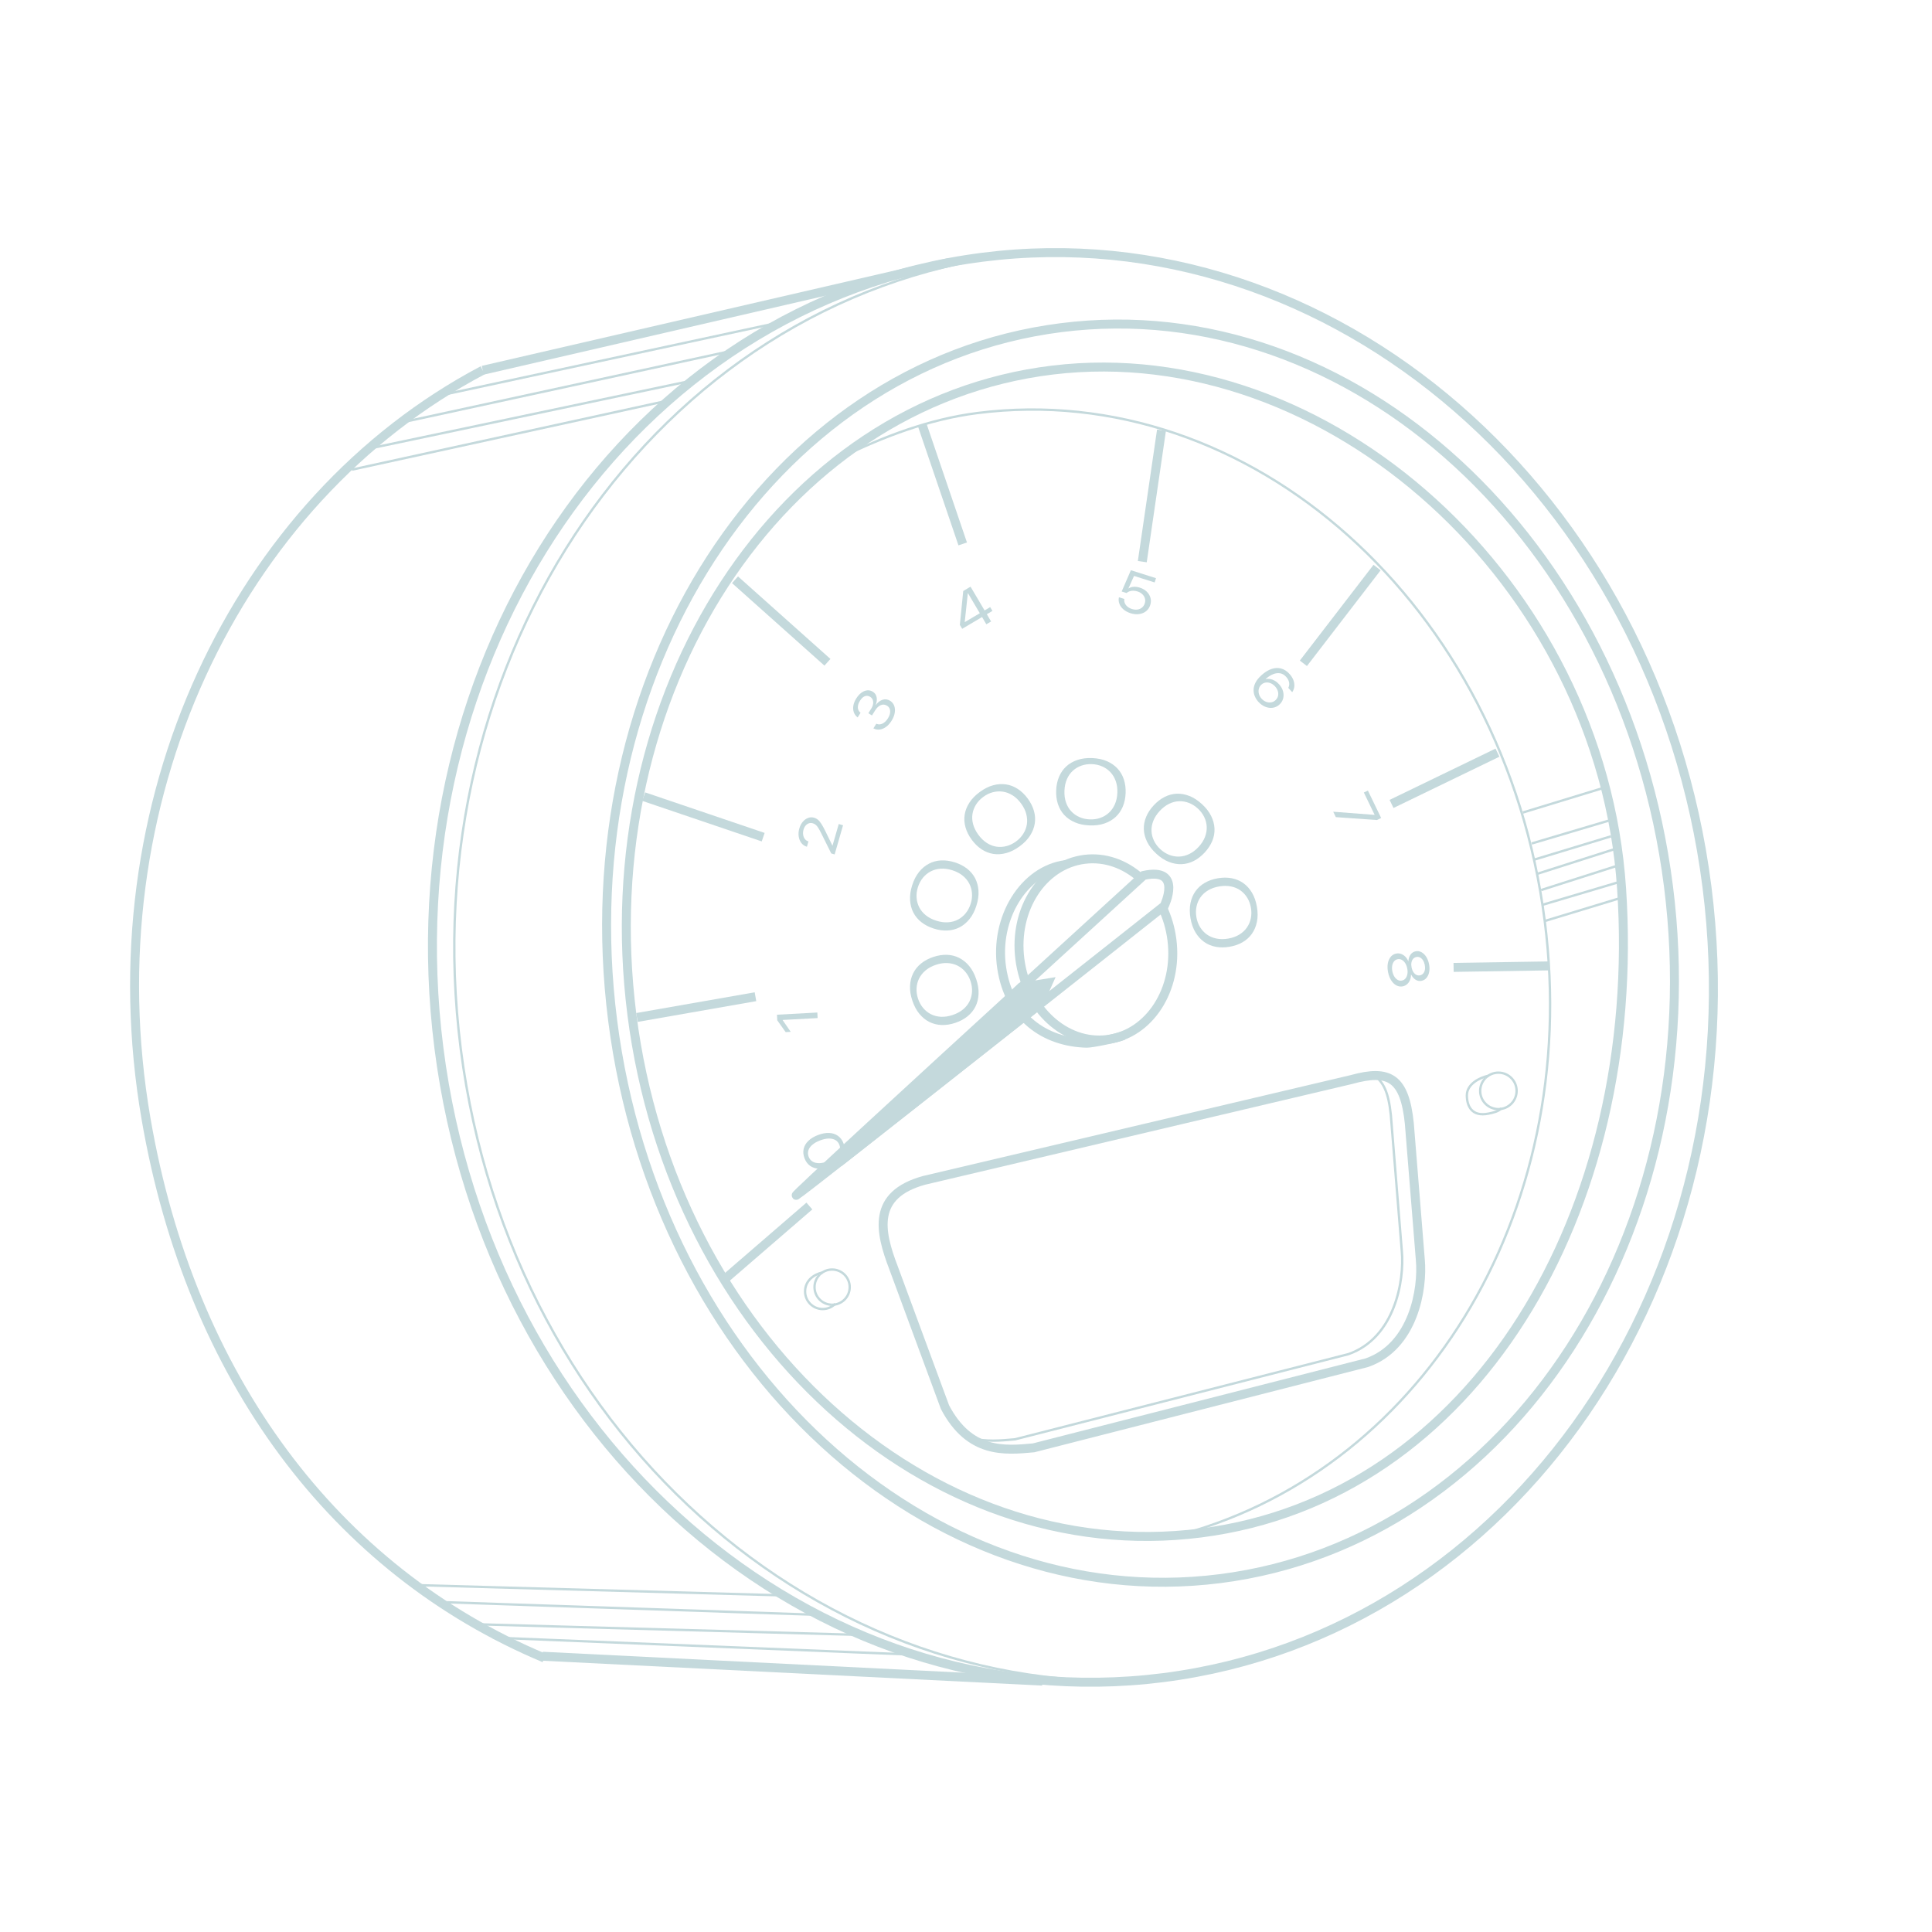 <svg width="646" height="646" viewBox="0 0 646 646" fill="none" xmlns="http://www.w3.org/2000/svg">
<path d="M542.204 297.078C549.441 405.079 492.9 500.941 401.513 512.588C310.126 524.235 224.963 446.623 211.283 339.244C197.602 231.866 260.509 134.77 351.967 123.734C444.065 112.62 535.352 194.778 542.204 297.078Z" stroke="#C4D9DC" stroke-width="3" stroke-miterlimit="10"/>
<path d="M281.41 152.83C295.505 145.996 310.602 140.176 326.718 138.119C418.1 126.472 503.073 202.513 516.511 307.954C529.106 406.809 473.982 493.466 391.794 513.88" stroke="#C4D9DC" stroke-width="0.785" stroke-miterlimit="10"/>
<path d="M408.005 527.841C505.488 515.419 572.582 411.717 557.865 296.214C543.148 180.712 452.192 97.148 354.709 109.57C257.227 121.991 190.132 225.693 204.849 341.196C219.566 456.698 310.522 540.262 408.005 527.841Z" stroke="#C4D9DC" stroke-width="3" stroke-miterlimit="10"/>
<path d="M389.012 560.941C506.09 546.023 587.453 427.613 570.742 296.465C554.031 165.317 445.574 71.093 328.497 86.011C211.42 100.929 130.057 219.339 146.767 350.487C163.478 481.635 271.935 575.859 389.012 560.941Z" stroke="#C4D9DC" stroke-width="3" stroke-miterlimit="10"/>
<path d="M388.36 302.751C388.467 302.964 388.573 303.184 388.68 303.403C390.257 306.675 391.353 310.326 391.851 314.22C393.973 330.852 384.306 345.789 370.27 347.579C356.234 349.369 343.129 337.331 341.013 320.699C338.891 304.067 348.558 289.13 362.594 287.34C369.488 286.463 376.15 288.917 381.401 293.611" stroke="#C4D9DC" stroke-width="3" stroke-miterlimit="10"/>
<path d="M375.629 346.262C373.418 347.181 364.9 348.858 363.377 348.817C349.4 348.473 337.427 340.275 334.932 323.626C332.448 307.041 342.323 290.877 356.365 289.093" stroke="#C4D9DC" stroke-width="3" stroke-miterlimit="10"/>
<path d="M382.387 292.71C382.387 292.71 364.628 308.921 343 328.718C308.657 360.157 264.552 400.64 266.259 399.674C269.033 398.097 389.292 302.917 389.292 302.917C389.292 302.917 395.658 289.824 382.387 292.71Z" stroke="#C4D9DC" stroke-width="3" stroke-miterlimit="10"/>
<path d="M350.455 328.646L347.029 336.334L280.543 388.678L341.381 330.122L350.455 328.646Z" fill="#C4D9DC" stroke="#C4D9DC" stroke-width="3" stroke-miterlimit="10"/>
<path d="M457.081 455.633L345.594 484.114C335.856 485.015 324.185 486.1 315.976 470.511L298.763 423.893C294.051 411.623 291.526 399.514 308.94 394.683L451.865 360.968C464.632 357.4 469.682 360.506 471.235 375.656L474.91 421.219C475.817 430.952 472.646 450.156 457.081 455.633Z" stroke="#C4D9DC" stroke-width="3" stroke-miterlimit="10"/>
<path d="M459.525 359.617C462.577 361.839 464.272 365.218 465.049 372.793L468.724 418.356C469.625 428.095 466.454 447.299 450.889 452.776L339.402 481.257C334.714 481.689 329.575 482.169 324.596 480.806" stroke="#C4D9DC" stroke-width="0.785" stroke-miterlimit="10"/>
<path d="M181.412 553.795L348.556 562.111" stroke="#C4D9DC" stroke-width="3" stroke-miterlimit="10"/>
<path d="M317.263 87.808L161.41 123.805" stroke="#C4D9DC" stroke-width="3" stroke-miterlimit="10"/>
<path d="M182.003 554.388C111.955 525.018 63.736 460.517 48.835 374.115C30.585 268.289 79.011 167.294 161.412 123.805" stroke="#C4D9DC" stroke-width="3" stroke-miterlimit="10"/>
<path d="M308.355 142.073L321.899 181.869" stroke="#C4D9DC" stroke-width="3" stroke-miterlimit="10"/>
<path d="M242.131 427.87L270.629 403.254" stroke="#C4D9DC" stroke-width="3" stroke-miterlimit="10"/>
<path d="M517.912 322.968L486.035 323.466" stroke="#C4D9DC" stroke-width="3" stroke-miterlimit="10"/>
<path d="M460.446 189.77L435.812 221.789" stroke="#C4D9DC" stroke-width="3" stroke-miterlimit="10"/>
<path d="M500.705 251.668L465.289 268.81" stroke="#C4D9DC" stroke-width="3" stroke-miterlimit="10"/>
<path d="M388.365 143.851L381.945 187.796" stroke="#C4D9DC" stroke-width="3" stroke-miterlimit="10"/>
<path d="M215.238 266.369L255.182 279.924" stroke="#C4D9DC" stroke-width="3" stroke-miterlimit="10"/>
<path d="M212.975 340.211L252.605 333.271" stroke="#C4D9DC" stroke-width="3" stroke-miterlimit="10"/>
<path d="M245.77 193.86L276.669 221.446" stroke="#C4D9DC" stroke-width="3" stroke-miterlimit="10"/>
<path d="M282.345 385.46C282.114 386.45 281.592 387.339 280.774 388.127C279.962 388.916 278.884 389.568 277.55 390.077L277.532 390.083C276.198 390.593 274.96 390.824 273.828 390.777C272.695 390.729 271.712 390.415 270.882 389.828C270.052 389.242 269.429 388.4 269.009 387.297C268.588 386.195 268.493 385.146 268.718 384.156C268.943 383.166 269.465 382.271 270.277 381.477C271.089 380.683 272.168 380.031 273.502 379.521L273.519 379.515C274.853 379.005 276.092 378.774 277.224 378.827C278.362 378.875 279.346 379.195 280.176 379.782C281.011 380.368 281.634 381.216 282.055 382.319C282.481 383.421 282.576 384.47 282.345 385.46ZM279.34 381.204C278.723 380.843 277.977 380.671 277.105 380.689C276.228 380.706 275.262 380.92 274.207 381.323L274.189 381.329C273.134 381.732 272.275 382.218 271.611 382.787C270.947 383.356 270.508 383.978 270.295 384.66C270.082 385.341 270.111 386.047 270.39 386.776C270.668 387.505 271.113 388.05 271.723 388.412C272.334 388.773 273.075 388.939 273.946 388.922C274.817 388.904 275.784 388.69 276.839 388.287L276.856 388.281C277.911 387.878 278.771 387.392 279.441 386.829C280.105 386.26 280.549 385.644 280.768 384.962C280.988 384.286 280.958 383.581 280.68 382.852C280.407 382.111 279.956 381.566 279.34 381.204Z" fill="#C4D9DC"/>
<path d="M261.684 341.04V341.082L264.393 345.017L262.697 345.106L259.894 341.159L259.793 339.286L273.289 338.557L273.39 340.412L261.684 341.04Z" fill="#C4D9DC"/>
<path d="M277.939 285.36L274.673 278.781C274.252 277.933 273.896 277.281 273.6 276.813C273.304 276.345 273.013 276.001 272.735 275.776C272.456 275.55 272.136 275.384 271.774 275.284L271.757 275.278C271.312 275.147 270.885 275.153 270.476 275.289C270.067 275.426 269.706 275.675 269.392 276.03C269.077 276.386 268.84 276.837 268.686 277.376C268.508 277.992 268.461 278.573 268.55 279.124C268.633 279.676 268.828 280.144 269.125 280.535C269.421 280.926 269.807 281.187 270.275 281.323L270.322 281.335L269.807 283.119L269.753 283.102C269 282.888 268.396 282.467 267.933 281.857C267.471 281.241 267.181 280.511 267.056 279.658C266.932 278.804 267.009 277.921 267.27 277.008C267.53 276.113 267.916 275.367 268.437 274.756C268.959 274.151 269.546 273.725 270.21 273.488C270.873 273.245 271.543 273.221 272.219 273.416L272.237 273.422C272.711 273.559 273.138 273.79 273.529 274.122C273.914 274.454 274.311 274.946 274.726 275.604C275.141 276.262 275.621 277.163 276.172 278.307L278.656 283.416L277.814 282.586L278.816 282.876L278.211 283.291L280.452 275.527L281.892 275.941L279.077 285.698L277.939 285.36Z" fill="#C4D9DC"/>
<path d="M296.273 243.045C295.585 243.543 294.886 243.839 294.169 243.934C293.452 244.029 292.776 243.916 292.136 243.596L292.035 243.543L293.013 241.978L293.096 242.019C293.7 242.304 294.347 242.286 295.046 241.96C295.745 241.634 296.368 241.035 296.907 240.17C297.269 239.595 297.494 239.044 297.589 238.498C297.684 237.959 297.654 237.473 297.494 237.034C297.334 236.602 297.055 236.258 296.652 236.003L296.634 235.991C295.929 235.553 295.224 235.476 294.513 235.772C293.801 236.068 293.155 236.673 292.586 237.592L291.561 239.228L290.352 238.475L291.33 236.91C291.656 236.394 291.857 235.879 291.934 235.375C292.011 234.871 291.97 234.415 291.81 234C291.65 233.591 291.377 233.265 290.998 233.028L290.98 233.016C290.577 232.761 290.174 232.648 289.777 232.666C289.374 232.684 288.982 232.832 288.603 233.111C288.224 233.389 287.868 233.792 287.536 234.326C287.216 234.835 287.003 235.339 286.908 235.837C286.807 236.335 286.825 236.785 286.949 237.206C287.08 237.621 287.323 237.977 287.678 238.267L287.749 238.327L286.771 239.891L286.7 239.832C286.119 239.37 285.716 238.801 285.485 238.137C285.254 237.467 285.207 236.744 285.337 235.956C285.467 235.167 285.788 234.367 286.297 233.555C286.819 232.725 287.4 232.079 288.034 231.617C288.674 231.155 289.32 230.894 289.972 230.829C290.63 230.763 291.247 230.917 291.827 231.279L291.845 231.291C292.314 231.587 292.663 231.967 292.877 232.429C293.096 232.891 293.197 233.407 293.179 233.976C293.161 234.545 293.037 235.132 292.794 235.736L292.823 235.754C293.487 234.847 294.252 234.255 295.117 233.976C295.982 233.697 296.818 233.816 297.636 234.326L297.654 234.338C298.288 234.735 298.733 235.286 298.994 235.991C299.254 236.697 299.314 237.479 299.171 238.344C299.029 239.21 298.691 240.075 298.146 240.946C297.589 241.847 296.96 242.547 296.273 243.045Z" fill="#C4D9DC"/>
<path d="M328.376 206.319L321.72 210.255L320.943 208.939C321.02 208.186 321.092 207.427 321.169 206.675C321.246 205.916 321.323 205.163 321.4 204.404C321.477 203.646 321.554 202.893 321.625 202.14C321.696 201.387 321.773 200.629 321.85 199.876C321.927 199.123 322.004 198.365 322.075 197.612L324.518 196.166L329.212 204.108L331.085 203L331.838 204.274L329.965 205.382L331.393 207.801L329.793 208.743L328.376 206.319ZM327.618 205.045L323.658 198.347L323.605 198.382C323.54 199.022 323.468 199.663 323.403 200.303C323.332 200.943 323.267 201.583 323.196 202.217C323.125 202.857 323.059 203.498 322.988 204.138C322.917 204.784 322.852 205.424 322.781 206.064C322.71 206.704 322.644 207.344 322.579 207.985L322.597 208.014L327.618 205.045Z" fill="#C4D9DC"/>
<path d="M375.647 203.764C375.019 203.219 374.568 202.603 374.302 201.915C374.035 201.227 373.976 200.522 374.118 199.805L374.142 199.704L375.944 200.273L375.932 200.35C375.861 200.795 375.914 201.233 376.098 201.666C376.282 202.099 376.572 202.49 376.981 202.834C377.384 203.178 377.882 203.444 378.463 203.628C379.127 203.835 379.755 203.901 380.342 203.812C380.928 203.723 381.432 203.504 381.859 203.148C382.286 202.792 382.588 202.33 382.772 201.749L382.778 201.731C382.956 201.168 382.973 200.617 382.819 200.089C382.671 199.562 382.387 199.094 381.96 198.685C381.539 198.276 381 197.967 380.348 197.76C379.856 197.606 379.376 197.523 378.907 197.517C378.445 197.511 378.006 197.588 377.597 197.748C377.437 197.813 377.271 197.89 377.117 197.979C376.957 198.068 376.809 198.169 376.667 198.288L375.049 197.778L378.131 190.665L386.53 193.326L386.079 194.755L379.186 192.574L377.313 196.746L377.354 196.758C377.84 196.432 378.403 196.249 379.061 196.207C379.713 196.166 380.401 196.26 381.112 196.486C382.055 196.782 382.831 197.232 383.442 197.831C384.052 198.43 384.467 199.117 384.68 199.888C384.894 200.658 384.87 201.459 384.609 202.288L384.603 202.306C384.331 203.166 383.868 203.853 383.211 204.369C382.553 204.891 381.77 205.211 380.869 205.329C379.962 205.454 379.008 205.353 377.989 205.033C377.058 204.731 376.276 204.31 375.647 203.764Z" fill="#C4D9DC"/>
<path d="M419.57 232.802C419.285 232.132 419.149 231.409 419.161 230.638C419.173 229.868 419.386 229.067 419.801 228.244C420.216 227.42 420.892 226.59 421.822 225.748L421.834 225.736C422.966 224.723 424.086 224.035 425.207 223.668C426.327 223.3 427.394 223.259 428.413 223.543C429.433 223.828 430.358 224.438 431.193 225.369C431.78 226.021 432.201 226.696 432.468 227.402C432.734 228.107 432.835 228.795 432.782 229.476C432.728 230.158 432.515 230.774 432.142 231.343L432.071 231.45L430.767 229.998L430.814 229.897C430.992 229.536 431.087 229.156 431.093 228.759C431.098 228.362 431.015 227.959 430.85 227.55C430.684 227.141 430.423 226.744 430.073 226.353C429.439 225.641 428.739 225.232 427.987 225.12C427.228 225.007 426.457 225.108 425.675 225.434C424.893 225.76 424.14 226.228 423.411 226.839C423.357 226.874 423.31 226.91 423.268 226.951C423.221 226.993 423.18 227.034 423.132 227.076L421.787 228.901C421.36 229.287 421.075 229.749 420.927 230.294C420.779 230.84 420.785 231.403 420.933 231.984C421.081 232.565 421.378 233.104 421.81 233.59C422.249 234.076 422.747 234.432 423.304 234.645C423.861 234.858 424.418 234.929 424.97 234.852C425.521 234.775 426.013 234.55 426.434 234.171L426.446 234.159C426.884 233.768 427.169 233.305 427.311 232.784C427.453 232.256 427.441 231.711 427.287 231.148C427.127 230.585 426.825 230.051 426.374 229.547C425.93 229.05 425.432 228.688 424.881 228.457C424.329 228.226 423.784 228.149 423.245 228.22C422.705 228.291 422.219 228.516 421.793 228.901L421.787 228.907L421.36 228.433L423.067 226.904L423.215 227.07C423.648 226.957 424.128 226.945 424.644 227.028C425.159 227.111 425.681 227.301 426.208 227.597C426.736 227.888 427.228 228.297 427.696 228.813C428.354 229.542 428.793 230.324 429.012 231.154C429.237 231.984 429.243 232.79 429.042 233.572C428.834 234.355 428.413 235.03 427.779 235.599L427.767 235.611C427.109 236.204 426.363 236.554 425.533 236.66C424.703 236.767 423.867 236.648 423.025 236.305C422.184 235.961 421.413 235.398 420.708 234.615C420.234 234.07 419.854 233.471 419.57 232.802Z" fill="#C4D9DC"/>
<path d="M459.596 272.473L459.631 272.455L456.028 264.993L457.379 264.341L461.813 273.51L460.402 274.192L446.662 273.226L445.785 271.412L459.596 272.473Z" fill="#C4D9DC"/>
<path d="M464.04 322.168C464.194 321.279 464.514 320.544 464.989 319.957C465.463 319.37 466.073 319.002 466.814 318.848L466.832 318.842C467.377 318.73 467.911 318.765 468.432 318.943C468.954 319.121 469.428 319.417 469.855 319.838C470.282 320.259 470.626 320.775 470.886 321.391L470.922 321.385C470.981 320.514 471.218 319.785 471.639 319.192C472.06 318.599 472.617 318.232 473.317 318.09L473.334 318.084C473.998 317.947 474.638 318.036 475.249 318.356C475.859 318.676 476.393 319.174 476.843 319.862C477.294 320.549 477.62 321.361 477.815 322.31C478.011 323.264 478.029 324.141 477.881 324.947C477.732 325.754 477.436 326.417 476.997 326.951C476.559 327.484 476.007 327.816 475.344 327.953L475.326 327.959C474.626 328.101 473.969 327.982 473.352 327.603C472.736 327.224 472.226 326.643 471.829 325.86L471.793 325.866C471.799 326.542 471.686 327.152 471.455 327.704C471.224 328.255 470.91 328.711 470.495 329.079C470.086 329.446 469.606 329.683 469.067 329.796L469.049 329.802C468.308 329.95 467.603 329.855 466.939 329.506C466.269 329.156 465.694 328.599 465.196 327.84C464.704 327.081 464.349 326.169 464.129 325.102C463.916 324.035 463.886 323.057 464.04 322.168ZM466.263 326.589C466.583 327.081 466.957 327.443 467.389 327.668C467.822 327.899 468.278 327.965 468.752 327.87L468.77 327.864C469.256 327.763 469.653 327.526 469.962 327.147C470.27 326.767 470.483 326.287 470.584 325.706C470.691 325.125 470.673 324.485 470.531 323.792C470.388 323.092 470.157 322.5 469.831 322.008C469.505 321.516 469.126 321.154 468.693 320.929C468.261 320.704 467.798 320.638 467.318 320.733L467.3 320.739C466.82 320.84 466.429 321.077 466.121 321.456C465.813 321.836 465.611 322.322 465.504 322.897C465.404 323.478 465.421 324.112 465.564 324.799C465.712 325.505 465.943 326.097 466.263 326.589ZM472.593 325.042C472.872 325.463 473.204 325.771 473.589 325.961C473.974 326.151 474.377 326.204 474.804 326.115L474.822 326.109C475.249 326.02 475.604 325.813 475.883 325.493C476.162 325.167 476.345 324.758 476.44 324.26C476.535 323.762 476.517 323.211 476.393 322.606C476.268 322.002 476.067 321.486 475.788 321.065C475.51 320.644 475.178 320.336 474.792 320.146C474.407 319.957 474.004 319.903 473.577 319.992L473.56 319.998C473.133 320.087 472.777 320.289 472.499 320.615C472.22 320.941 472.036 321.35 471.941 321.848C471.847 322.345 471.864 322.897 471.989 323.501C472.113 324.106 472.315 324.622 472.593 325.042Z" fill="#C4D9DC"/>
<path d="M312.045 319.981C313.616 319.454 315.134 319.217 316.598 319.258C318.068 319.305 319.431 319.643 320.687 320.272C321.944 320.9 323.07 321.807 324.054 322.986C325.044 324.172 325.832 325.648 326.425 327.42C327.012 329.168 327.273 330.822 327.202 332.369C327.13 333.916 326.787 335.321 326.158 336.572C325.53 337.822 324.647 338.907 323.503 339.832C322.365 340.756 321.008 341.479 319.437 342.007C317.866 342.535 316.349 342.778 314.885 342.73C313.421 342.683 312.057 342.351 310.801 341.734C309.544 341.118 308.424 340.211 307.434 339.02C306.444 337.828 305.656 336.352 305.069 334.604C304.47 332.832 304.21 331.178 304.287 329.637C304.358 328.102 304.707 326.697 305.33 325.44C305.952 324.184 306.835 323.087 307.979 322.162C309.117 321.232 310.475 320.509 312.045 319.981ZM312.923 322.607C311.548 323.069 310.392 323.704 309.449 324.504C308.507 325.31 307.79 326.211 307.298 327.218C306.806 328.226 306.533 329.305 306.468 330.455C306.409 331.605 306.575 332.772 306.972 333.958C307.369 335.137 307.938 336.175 308.685 337.052C309.426 337.935 310.297 338.628 311.299 339.132C312.3 339.636 313.415 339.921 314.648 339.98C315.88 340.039 317.184 339.838 318.554 339.375C319.929 338.913 321.085 338.285 322.033 337.496C322.975 336.708 323.699 335.807 324.185 334.799C324.677 333.792 324.949 332.713 325.014 331.563C325.074 330.413 324.908 329.246 324.511 328.06C324.113 326.881 323.544 325.843 322.798 324.966C322.057 324.083 321.185 323.389 320.184 322.886C319.182 322.382 318.068 322.091 316.829 322.02C315.602 321.949 314.298 322.145 312.923 322.607Z" fill="#C4D9DC"/>
<path d="M319.257 288.347C320.833 288.845 322.202 289.551 323.358 290.452C324.514 291.353 325.415 292.431 326.061 293.682C326.707 294.933 327.075 296.326 327.175 297.861C327.276 299.396 327.039 301.056 326.476 302.84C325.919 304.6 325.154 306.082 324.182 307.291C323.21 308.5 322.108 309.425 320.857 310.065C319.612 310.705 318.255 311.061 316.791 311.132C315.327 311.203 313.803 310.99 312.227 310.486C310.65 309.988 309.281 309.283 308.125 308.382C306.969 307.481 306.062 306.408 305.416 305.169C304.77 303.93 304.397 302.537 304.302 300.99C304.207 299.443 304.438 297.79 304.995 296.029C305.564 294.245 306.329 292.757 307.295 291.554C308.261 290.357 309.37 289.432 310.62 288.78C311.871 288.128 313.228 287.767 314.693 287.696C316.157 287.63 317.68 287.844 319.257 288.347ZM318.421 290.985C317.04 290.547 315.73 290.375 314.497 290.464C313.264 290.552 312.15 290.867 311.16 291.388C310.17 291.91 309.311 292.621 308.581 293.516C307.852 294.411 307.301 295.454 306.922 296.64C306.542 297.831 306.394 298.999 306.477 300.149C306.554 301.299 306.851 302.372 307.36 303.373C307.87 304.375 308.599 305.258 309.559 306.035C310.52 306.811 311.687 307.416 313.068 307.854C314.449 308.293 315.753 308.471 316.986 308.388C318.219 308.305 319.328 308.008 320.318 307.481C321.307 306.959 322.167 306.248 322.896 305.353C323.625 304.458 324.176 303.415 324.556 302.229C324.935 301.044 325.083 299.87 325 298.72C324.923 297.57 324.627 296.498 324.117 295.496C323.607 294.494 322.878 293.605 321.924 292.817C320.97 292.034 319.802 291.424 318.421 290.985Z" fill="#C4D9DC"/>
<path d="M343.649 267.021C344.627 268.354 345.321 269.73 345.718 271.14C346.121 272.551 346.21 273.956 345.996 275.349C345.777 276.742 345.255 278.087 344.432 279.385C343.602 280.683 342.44 281.886 340.929 282.995C339.441 284.085 337.947 284.832 336.447 285.241C334.948 285.644 333.508 285.739 332.126 285.52C330.745 285.301 329.441 284.791 328.214 283.979C326.987 283.173 325.885 282.1 324.907 280.766C323.929 279.433 323.236 278.057 322.838 276.647C322.435 275.236 322.34 273.837 322.548 272.456C322.755 271.075 323.277 269.73 324.113 268.42C324.949 267.116 326.11 265.912 327.598 264.822C329.109 263.713 330.603 262.966 332.091 262.563C333.579 262.166 335.019 262.071 336.412 262.285C337.805 262.498 339.115 263.002 340.342 263.814C341.563 264.614 342.671 265.681 343.649 267.021ZM341.415 268.657C340.561 267.489 339.607 266.576 338.552 265.924C337.497 265.272 336.424 264.863 335.309 264.703C334.201 264.543 333.087 264.608 331.972 264.899C330.858 265.189 329.797 265.705 328.789 266.446C327.782 267.181 326.976 268.04 326.359 269.018C325.743 269.996 325.346 271.034 325.168 272.142C324.99 273.25 325.055 274.394 325.375 275.586C325.695 276.777 326.282 277.957 327.136 279.124C327.995 280.292 328.943 281.205 329.981 281.869C331.024 282.527 332.097 282.942 333.205 283.102C334.314 283.262 335.428 283.196 336.542 282.906C337.657 282.615 338.718 282.1 339.725 281.359C340.733 280.624 341.539 279.764 342.155 278.786C342.772 277.808 343.169 276.771 343.347 275.663C343.525 274.554 343.459 273.404 343.157 272.207C342.855 271.01 342.268 269.824 341.415 268.657Z" fill="#C4D9DC"/>
<path d="M376.374 265.213C376.309 266.867 375.989 268.372 375.42 269.723C374.851 271.081 374.051 272.231 373.014 273.179C371.976 274.133 370.732 274.857 369.273 275.354C367.815 275.852 366.156 276.066 364.283 275.989C362.439 275.912 360.803 275.568 359.381 274.951C357.958 274.335 356.773 273.511 355.83 272.48C354.888 271.448 354.188 270.233 353.732 268.834C353.276 267.441 353.086 265.912 353.151 264.259C353.216 262.605 353.536 261.099 354.105 259.748C354.674 258.396 355.469 257.241 356.494 256.286C357.52 255.332 358.764 254.609 360.234 254.111C361.704 253.613 363.358 253.4 365.201 253.477C367.068 253.554 368.71 253.898 370.121 254.514C371.532 255.13 372.717 255.954 373.671 256.986C374.626 258.017 375.331 259.232 375.788 260.631C376.244 262.036 376.44 263.559 376.374 265.213ZM373.606 265.1C373.666 263.654 373.488 262.344 373.073 261.182C372.658 260.015 372.071 259.025 371.301 258.207C370.536 257.389 369.623 256.749 368.568 256.28C367.513 255.812 366.363 255.551 365.118 255.504C363.874 255.451 362.706 255.617 361.615 255.996C360.525 256.375 359.564 256.944 358.735 257.697C357.905 258.45 357.241 259.392 356.749 260.518C356.257 261.645 355.978 262.937 355.919 264.383C355.86 265.829 356.032 267.139 356.435 268.301C356.838 269.469 357.419 270.458 358.189 271.276C358.954 272.094 359.867 272.74 360.922 273.203C361.977 273.671 363.127 273.932 364.372 273.979C365.616 274.033 366.784 273.867 367.875 273.487C368.965 273.108 369.925 272.539 370.755 271.786C371.585 271.033 372.255 270.091 372.759 268.965C373.262 267.833 373.547 266.546 373.606 265.1Z" fill="#C4D9DC"/>
<path d="M402.807 285.058C401.681 286.273 400.466 287.216 399.156 287.879C397.846 288.543 396.489 288.899 395.084 288.952C393.679 289.006 392.257 288.751 390.822 288.188C389.388 287.625 387.989 286.706 386.614 285.437C385.256 284.187 384.237 282.859 383.555 281.472C382.874 280.079 382.506 278.686 382.459 277.287C382.411 275.888 382.666 274.513 383.223 273.156C383.78 271.799 384.622 270.512 385.748 269.297C386.875 268.082 388.09 267.14 389.4 266.476C390.709 265.812 392.061 265.45 393.46 265.391C394.859 265.332 396.275 265.587 397.721 266.156C399.162 266.725 400.561 267.638 401.918 268.894C403.293 270.163 404.313 271.49 404.988 272.877C405.664 274.258 406.032 275.657 406.091 277.062C406.15 278.467 405.901 279.854 405.338 281.211C404.769 282.551 403.933 283.843 402.807 285.058ZM400.774 283.179C401.758 282.118 402.469 281.004 402.908 279.848C403.346 278.692 403.542 277.554 403.489 276.434C403.435 275.313 403.157 274.235 402.659 273.197C402.161 272.16 401.45 271.218 400.537 270.37C399.618 269.523 398.622 268.888 397.55 268.473C396.477 268.058 395.374 267.869 394.254 267.904C393.134 267.94 392.019 268.224 390.911 268.764C389.803 269.303 388.753 270.103 387.775 271.164C386.792 272.231 386.074 273.334 385.624 274.484C385.173 275.634 384.978 276.766 385.031 277.886C385.084 279.006 385.357 280.085 385.861 281.122C386.359 282.16 387.07 283.108 387.983 283.95C388.896 284.797 389.892 285.425 390.97 285.846C392.043 286.261 393.146 286.451 394.266 286.415C395.386 286.38 396.506 286.095 397.621 285.568C398.741 285.034 399.79 284.24 400.774 283.179Z" fill="#C4D9DC"/>
<path d="M411.107 316.572C409.477 316.851 407.936 316.851 406.496 316.578C405.056 316.306 403.757 315.76 402.613 314.942C401.47 314.124 400.497 313.057 399.709 311.736C398.921 310.414 398.364 308.831 398.055 306.988C397.747 305.168 397.747 303.497 398.055 301.979C398.364 300.456 398.927 299.128 399.739 297.99C400.551 296.852 401.594 295.916 402.868 295.181C404.137 294.446 405.589 293.942 407.225 293.663C408.855 293.385 410.396 293.385 411.836 293.657C413.277 293.93 414.575 294.469 415.713 295.276C416.857 296.082 417.823 297.149 418.617 298.482C419.411 299.816 419.963 301.392 420.271 303.212C420.585 305.056 420.585 306.733 420.277 308.239C419.969 309.744 419.405 311.078 418.593 312.228C417.781 313.377 416.738 314.32 415.47 315.055C414.195 315.79 412.743 316.294 411.107 316.572ZM410.645 313.84C412.073 313.597 413.312 313.152 414.367 312.506C415.422 311.86 416.27 311.078 416.91 310.159C417.55 309.24 417.989 308.215 418.232 307.089C418.469 305.962 418.487 304.777 418.273 303.55C418.066 302.323 417.663 301.215 417.064 300.225C416.466 299.235 415.713 298.417 414.806 297.759C413.893 297.107 412.838 296.651 411.629 296.402C410.42 296.153 409.104 296.147 407.675 296.39C406.247 296.633 405.002 297.072 403.947 297.706C402.892 298.34 402.038 299.116 401.398 300.035C400.758 300.954 400.314 301.979 400.077 303.105C399.839 304.232 399.822 305.411 400.035 306.644C400.243 307.871 400.646 308.979 401.244 309.969C401.843 310.953 402.596 311.777 403.503 312.435C404.409 313.087 405.47 313.549 406.68 313.81C407.901 314.071 409.216 314.083 410.645 313.84Z" fill="#C4D9DC"/>
<path d="M496.707 360.446C497.81 359.344 499.333 358.662 501.016 358.662C504.383 358.662 507.109 361.389 507.109 364.755C507.109 368.122 504.383 370.849 501.016 370.849" stroke="#C4D9DC" stroke-width="0.785" stroke-miterlimit="10"/>
<path d="M501.019 370.849C497.652 370.849 494.926 368.122 494.926 364.755C494.926 363.072 495.607 361.549 496.71 360.446" stroke="#C4D9DC" stroke-width="0.785" stroke-miterlimit="10"/>
<path d="M502.072 370.553C500.97 371.661 499.405 372.005 497.751 372.349C491.96 373.54 490.473 369.622 490.473 366.255C490.473 362.367 494.93 360.263 497.71 359.694" stroke="#C4D9DC" stroke-width="0.785" stroke-miterlimit="10"/>
<path d="M274.07 426.216C275.137 425.149 276.607 424.491 278.231 424.491C281.479 424.491 284.117 427.129 284.117 430.377C284.117 433.625 281.479 436.263 278.231 436.263" stroke="#C4D9DC" stroke-width="0.785" stroke-miterlimit="10"/>
<path d="M278.233 436.262C274.985 436.262 272.348 433.624 272.348 430.376C272.348 428.752 273.006 427.282 274.072 426.215" stroke="#C4D9DC" stroke-width="0.785" stroke-miterlimit="10"/>
<path d="M279.252 435.972C278.185 437.045 276.709 437.703 275.079 437.703C271.831 437.703 269.193 435.065 269.193 431.817C269.193 428.065 272.359 426.026 275.038 425.48" stroke="#C4D9DC" stroke-width="0.785" stroke-miterlimit="10"/>
<path d="M302.575 553.154L164.777 547.559" stroke="#C4D9DC" stroke-width="0.785" stroke-miterlimit="10"/>
<path d="M285.299 546.599L160.008 543.12" stroke="#C4D9DC" stroke-width="0.785" stroke-miterlimit="10"/>
<path d="M272.012 539.901L149.447 535.751" stroke="#C4D9DC" stroke-width="0.785" stroke-miterlimit="10"/>
<path d="M262.032 533.452L137.926 529.973" stroke="#C4D9DC" stroke-width="0.785" stroke-miterlimit="10"/>
<path d="M117.686 157.033L222.818 134.065" stroke="#C4D9DC" stroke-width="0.785" stroke-miterlimit="10"/>
<path d="M124.027 149.867L232.787 126.97" stroke="#C4D9DC" stroke-width="0.785" stroke-miterlimit="10"/>
<path d="M135.904 140.899L245.316 117.167" stroke="#C4D9DC" stroke-width="0.785" stroke-miterlimit="10"/>
<path d="M144.568 132.773L263.683 107.162" stroke="#C4D9DC" stroke-width="0.785" stroke-miterlimit="10"/>
<path d="M398.207 560.51C280.135 575.554 170.83 482.294 154.067 350.743C137.305 219.193 219.434 100.351 337.505 85.307" stroke="#C4D9DC" stroke-width="0.785" stroke-miterlimit="10"/>
<path d="M542.42 300.089L516.512 307.96" stroke="#C4D9DC" stroke-width="0.785" stroke-miterlimit="10"/>
<path d="M542.421 294.618L515.92 302.49" stroke="#C4D9DC" stroke-width="0.785" stroke-miterlimit="10"/>
<path d="M541.821 289.142L515.32 297.6" stroke="#C4D9DC" stroke-width="0.785" stroke-miterlimit="10"/>
<path d="M540.64 283.671L514.139 292.135" stroke="#C4D9DC" stroke-width="0.785" stroke-miterlimit="10"/>
<path d="M538.66 279.64L512.752 287.505" stroke="#C4D9DC" stroke-width="0.785" stroke-miterlimit="10"/>
<path d="M538.661 274.168L512.16 282.034" stroke="#C4D9DC" stroke-width="0.785" stroke-miterlimit="10"/>
<path d="M536.888 263.222L509.201 271.68" stroke="#C4D9DC" stroke-width="0.785" stroke-miterlimit="10"/>
</svg>
